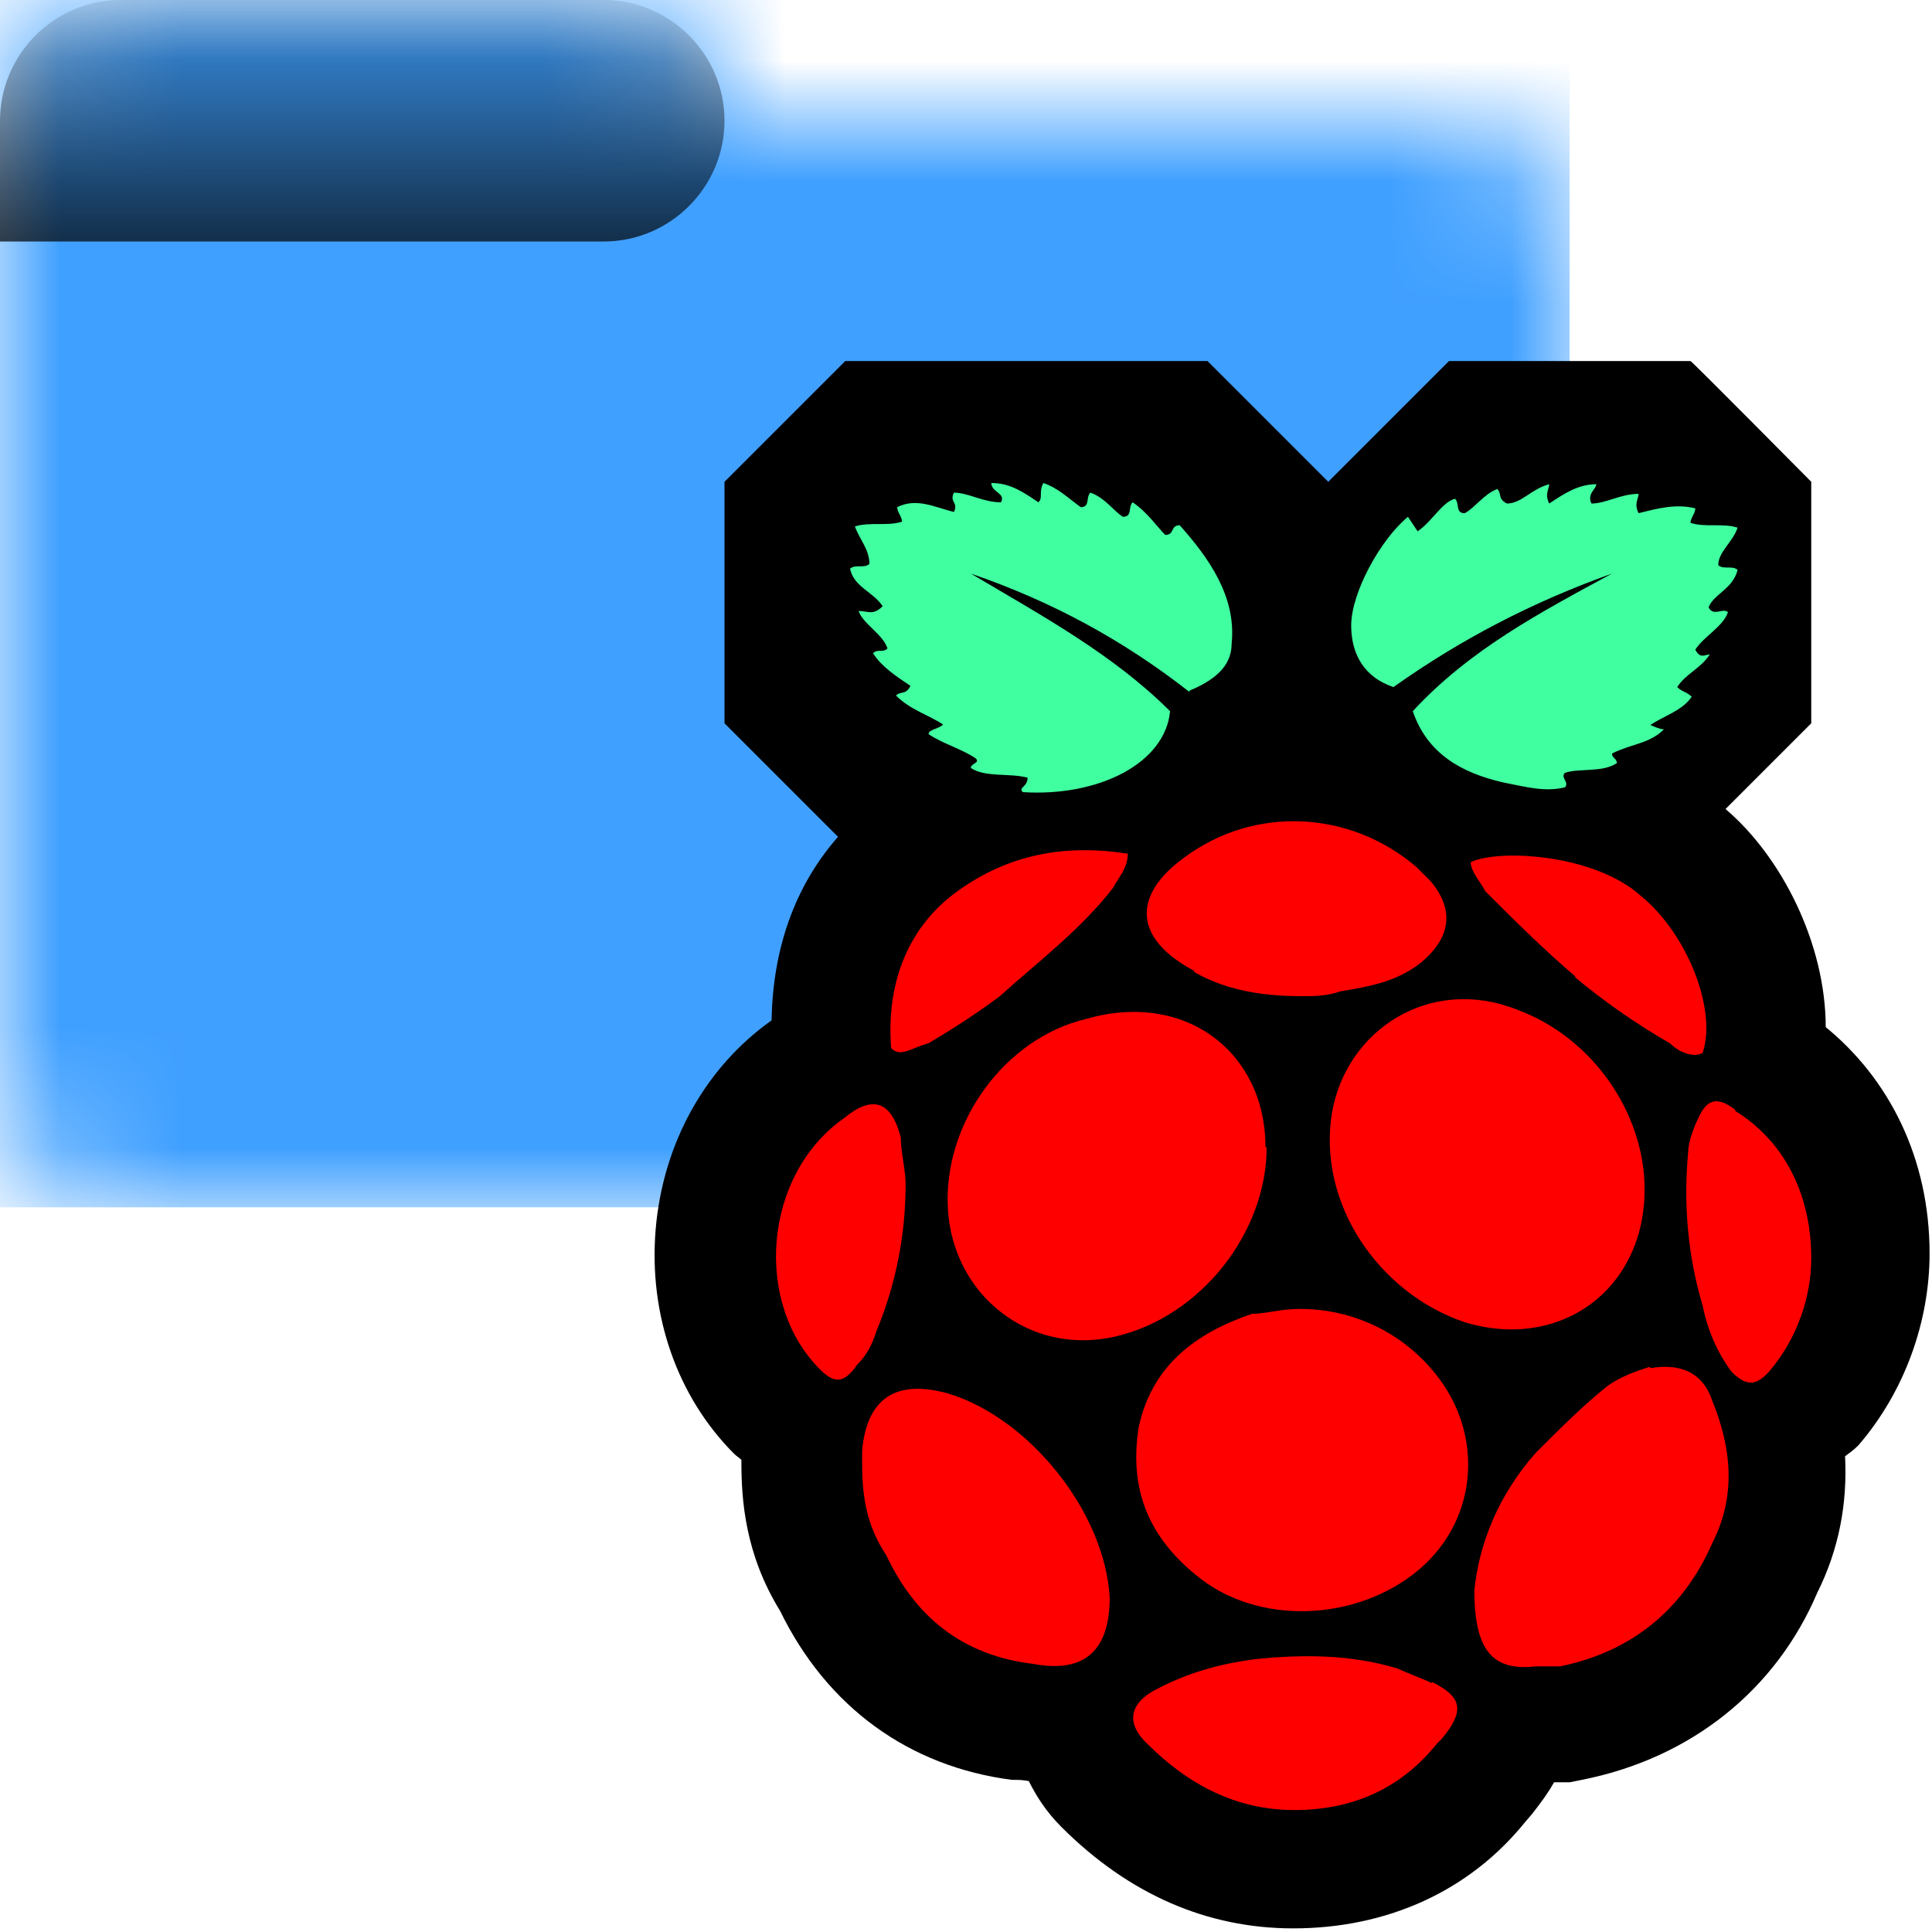 <svg xmlns="http://www.w3.org/2000/svg" xmlns:xlink="http://www.w3.org/1999/xlink" width="16" height="16"><defs><symbol id="e" viewBox="0 0 13 10"><path fill="#fff" d="M5 0H1C.45 0 0 .45 0 1v8c0 .55.45 1 1 1h11c.55 0 1-.45 1-1V2c0-.55-.45-1-1-1H6c0-.55-.45-1-1-1"/></symbol><symbol id="c" viewBox="0 0 6 2"><path fill="url(#a)" d="M0 1v1h5c.55 0 1-.45 1-1s-.45-1-1-1H1C.45 0 0 .45 0 1" opacity=".72" style="isolation:isolate"/></symbol><symbol id="f" viewBox="0 0 13 10"><g mask="url(#b)"><path fill="#40a0ff" d="M0 0h13v10H0z"/></g><use xlink:href="#c" width="6" height="2"/></symbol><linearGradient id="a" x1="-7226.14" x2="-7226.14" y1="23619.99" y2="23623.99" gradientTransform="matrix(.5 0 0 -.5 3616.07 11811.99)" gradientUnits="userSpaceOnUse"><stop offset="0"/><stop offset="1" stop-opacity=".15"/></linearGradient><mask id="b" width="13" height="10" x="0" y="0" maskUnits="userSpaceOnUse"><use xlink:href="#e" width="13" height="10"/></mask></defs><use xlink:href="#f" width="13" height="10"/><path d="M15.12 8.51c0-.7-.37-1.42-.83-1.81l.71-.71v-2s-.99-1-1-1h-2l-1 1-1-1H7l-1 1v2l.94.94c-.36.41-.54.93-.55 1.52-.55.39-.9 1.02-.96 1.73s.18 1.39.65 1.86c.02.02.04.03.06.05v.02c0 .31.03.76.32 1.23.39.8 1.07 1.29 1.92 1.4.05 0 .09 0 .14.01.06.12.14.25.27.38.56.56 1.21.84 1.92.84.78 0 1.46-.31 1.92-.88l.06-.07c.07-.09.13-.17.18-.26H13l.1-.02c.91-.18 1.61-.75 1.95-1.55.18-.36.25-.74.23-1.13.04-.03.07-.05.11-.09.38-.44.59-1.02.59-1.59 0-.78-.33-1.45-.88-1.89Z"/><path fill="red" d="M10.48 9.5c0-.79-.67-1.3-1.49-1.06-.67.16-1.18.86-1.14 1.57s.67 1.22 1.38 1.06 1.26-.86 1.26-1.57Zm.55-.28c-.12.75.39 1.49 1.1 1.73.79.24 1.49-.27 1.49-1.1 0-.63-.43-1.26-1.06-1.49-.71-.28-1.41.16-1.53.86m-.27 1.62c-.16 0-.27.04-.39.04-.47.16-.83.43-.94.94-.08.51.08.9.47 1.22.51.43 1.34.39 1.85-.04s.55-1.18.08-1.69c-.28-.31-.67-.47-1.06-.47Zm2.9.48c-.12.04-.24.08-.35.16-.2.16-.39.35-.59.55-.31.35-.47.75-.51 1.14 0 .51.16.67.51.63h.2c.59-.12 1.02-.47 1.26-1.02.2-.39.16-.79 0-1.18-.08-.24-.27-.31-.51-.27Zm-5.81.22c-.43-.12-.67.04-.71.47v.12c0 .27.04.51.2.75.24.51.63.83 1.22.9.43.08.63-.12.63-.55-.04-.71-.67-1.49-1.34-1.69m2.04-3.49c.28.16.59.2.9.2.08 0 .2 0 .31-.04.24-.04.47-.08.67-.24.24-.2.28-.43.08-.67l-.12-.12c-.55-.47-1.34-.51-1.92-.08-.43.31-.43.67.08.94Zm1.97 5.89c-.08-.04-.2-.08-.28-.12-.39-.12-.79-.12-1.18-.08-.31.04-.59.12-.86.27-.2.12-.2.28-.04.43.35.35.75.55 1.22.55.51 0 .9-.2 1.18-.55l.04-.04c.2-.24.16-.35-.08-.47ZM7.5 9.81c0-.12-.04-.27-.04-.39-.08-.31-.24-.35-.47-.16-.67.47-.75 1.53-.2 2.08.12.12.2.12.31-.04.08-.08.12-.16.16-.28.16-.39.24-.79.24-1.22Zm6.87-.62c-.16-.12-.24-.08-.31.08-.04.08-.08.2-.08.28-.04.43 0 .86.12 1.26.04.2.12.39.24.55.12.12.2.12.31 0 .24-.28.35-.63.35-.94 0-.55-.24-.98-.63-1.22Zm-6.68-.55c.2-.12.39-.24.59-.39.31-.28.67-.55.94-.9.04-.08.12-.16.12-.28-.51-.08-.98 0-1.41.31s-.59.79-.55 1.3c.08.08.16 0 .31-.04m5.35-.55c.24.2.51.39.79.55.08.08.2.12.27.08.12-.35-.12-.98-.51-1.3-.39-.35-1.18-.39-1.41-.28 0 .08.08.16.12.24.24.24.47.47.75.71Z"/><path fill="#40ffa0" d="M9.85 5.73c-.55-.43-1.14-.75-1.81-.98.59.35 1.18.67 1.65 1.14-.04.43-.59.71-1.22.67-.04-.04.04-.04.04-.12-.16-.04-.35 0-.47-.08 0-.04.08-.04.04-.08-.12-.08-.27-.12-.39-.2 0-.04.08-.04.12-.08-.12-.08-.27-.12-.39-.24.04-.04.08 0 .12-.08-.12-.08-.24-.16-.31-.27.04-.04.08 0 .12-.04-.04-.12-.2-.2-.24-.31.08 0 .12.04.2-.04-.08-.12-.24-.16-.27-.31.04-.04.12 0 .16-.04 0-.12-.08-.2-.12-.31.12-.04.27 0 .39-.04 0-.04-.04-.08-.04-.12.16-.08.31 0 .47.04.04-.08-.04-.08 0-.16.12 0 .24.08.39.08.04-.08-.08-.08-.08-.16.16 0 .27.08.39.16.04-.04 0-.08.04-.16.12.04.2.12.31.2.08 0 .04-.08.08-.12.12.04.2.16.27.2.08 0 .04-.08.08-.12.12.08.2.2.27.27.08 0 .04-.08.12-.08.24.27.47.59.43.98 0 .2-.16.31-.35.39Zm3.81.27s.08.04.12.04c-.12.12-.27.12-.43.2 0 .04.04.04.04.08-.12.08-.31.04-.43.08-.04.04.04.08 0 .12-.16.04-.31 0-.51-.04-.35-.08-.63-.24-.75-.59.47-.51 1.06-.82 1.65-1.14-.67.24-1.26.55-1.81.94-.24-.08-.35-.27-.35-.51 0-.27.24-.71.47-.9l.08.12c.12-.08.2-.24.31-.27.04.04 0 .12.08.12.08-.04.16-.16.27-.2.04.04 0 .08.08.12.12 0 .2-.12.35-.16 0 .04-.04.08 0 .16.12-.08.24-.16.39-.16 0 .04-.08.08-.04.16.12 0 .24-.08.39-.08 0 .04-.04.08 0 .16.16-.04.31-.08.47-.04 0 .04-.04.08-.04.12.12.04.27 0 .39.04-.04.12-.16.2-.16.31.04.04.12 0 .16.04-.04.16-.2.2-.24.31.04.08.12 0 .16.04-.04.12-.2.2-.27.31.04.08.08.04.12.04-.08.12-.2.16-.27.27.04.04.08.04.12.08-.08.12-.24.16-.35.24Z"/></svg>